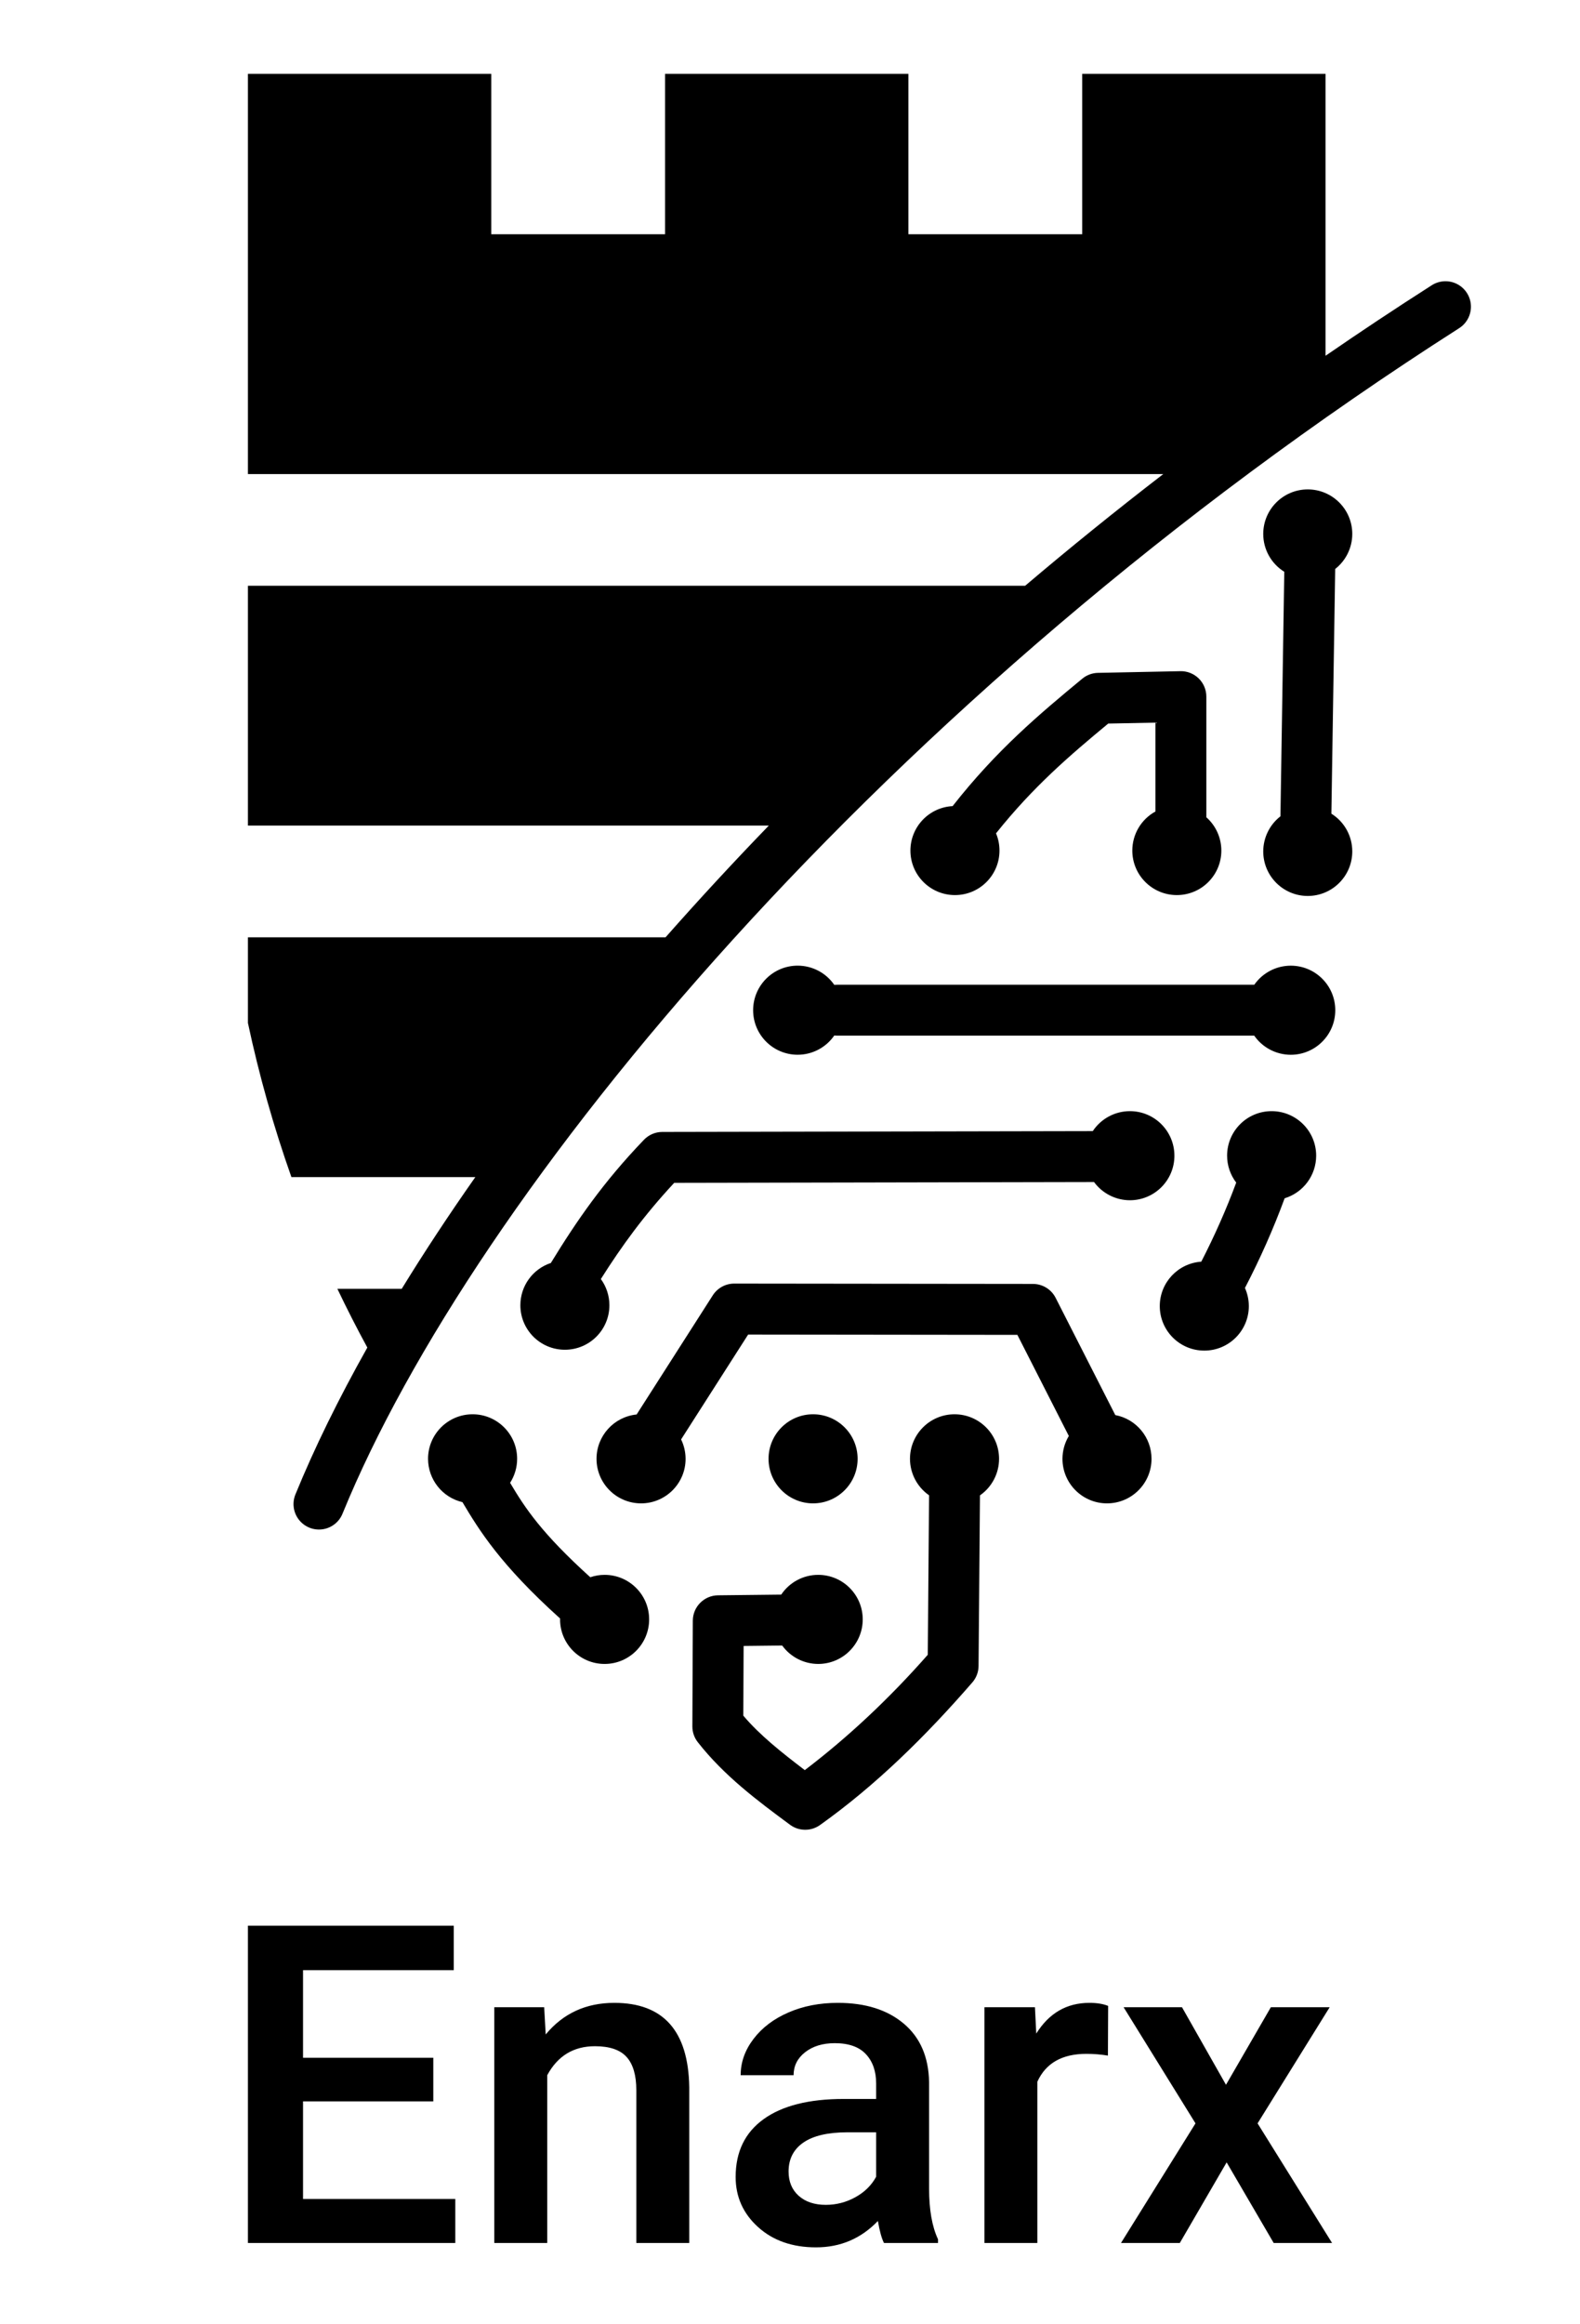 <?xml version="1.0" encoding="UTF-8"?>
<!DOCTYPE svg PUBLIC "-//W3C//DTD SVG 1.1//EN" "http://www.w3.org/Graphics/SVG/1.1/DTD/svg11.dtd">
<svg version="1.1" xmlns="http://www.w3.org/2000/svg" xmlns:xlink="http://www.w3.org/1999/xlink" x="0" y="0" width="340" height="500" viewBox="0, 0, 170, 250">
  <rect x="0" y="0" width="170" height="250" fill="#808080" stroke="none"/>
  <g id="Background">
    <rect x="0" y="0" width="170" height="250" fill="#000000" fill-opacity="0"/>
  </g>
  <g id="Layer_2">
    <path d="M-0,0 L171.347,0 L171.347,250 L-0,250 L-0,0 z" fill="#FFFFFF"/>
  </g>
  <g id="Layer_1">
    <g>
      <path d="M26.676,7.943 L26.676,50.992 L125.161,50.992 C120.038,54.938 115.079,58.949 110.299,63.006 L26.676,63.006 L26.676,88.801 L82.719,88.801 C78.834,92.815 75.133,96.826 71.612,100.815 L26.676,100.815 L26.676,110.031 C27.875,115.652 29.439,121.191 31.355,126.609 L51.142,126.609 C48.268,130.7 45.625,134.714 43.224,138.624 L36.3,138.624 C37.318,140.759 38.392,142.865 39.523,144.943 C36.42,150.465 33.825,155.75 31.801,160.703 C31.413,161.612 31.544,162.66 32.146,163.443 C32.749,164.229 33.726,164.629 34.704,164.489 C35.684,164.35 36.511,163.695 36.869,162.772 C50.923,128.386 94.761,75.064 156.973,35.315 C158.016,34.666 158.501,33.401 158.156,32.221 C157.811,31.043 156.724,30.236 155.497,30.249 C154.974,30.255 154.462,30.411 154.024,30.698 C150.15,33.174 146.35,35.698 142.621,38.266 L142.621,7.943 L116.44,7.943 L116.44,25.198 L97.74,25.198 L97.74,7.943 L71.559,7.943 L71.559,25.198 L52.859,25.198 L52.859,7.943 z M140.707,52.64 C138.062,52.643 135.918,54.787 135.918,57.432 C135.918,59.088 136.775,60.627 138.182,61.501 L137.769,87.801 C136.603,88.708 135.921,90.101 135.918,91.577 C135.918,94.222 138.062,96.369 140.707,96.369 C143.354,96.369 145.498,94.222 145.498,91.577 C145.498,89.926 144.65,88.393 143.25,87.519 L143.661,61.197 C144.819,60.29 145.496,58.902 145.498,57.432 C145.498,54.787 143.354,52.643 140.707,52.64 z M127.003,72.192 L118.127,72.373 C117.511,72.387 116.917,72.608 116.443,73.003 C111.843,76.806 107.219,80.683 102.496,86.706 C99.952,86.84 97.959,88.938 97.956,91.487 C97.956,94.132 100.1,96.275 102.748,96.275 C105.393,96.278 107.539,94.132 107.539,91.487 C107.539,90.849 107.413,90.219 107.167,89.633 C111.17,84.62 115.058,81.291 119.238,77.827 L124.32,77.726 L124.32,87.284 C122.784,88.125 121.831,89.734 121.831,91.487 C121.831,94.132 123.975,96.275 126.623,96.275 C129.268,96.275 131.411,94.132 131.411,91.487 C131.409,90.115 130.82,88.812 129.796,87.905 L129.796,74.928 C129.796,74.194 129.5,73.487 128.975,72.973 C128.449,72.458 127.74,72.176 127.003,72.19 z M85.824,103.865 C83.179,103.865 81.036,106.012 81.033,108.657 C81.033,111.304 83.179,113.448 85.824,113.448 C87.399,113.448 88.872,112.673 89.764,111.378 C89.871,111.389 89.978,111.395 90.085,111.395 L134.949,111.395 C135.844,112.681 137.312,113.448 138.878,113.451 C141.525,113.451 143.669,111.304 143.669,108.657 C143.669,106.012 141.525,103.868 138.878,103.868 C137.314,103.871 135.85,104.634 134.954,105.919 L90.085,105.919 C89.978,105.916 89.871,105.921 89.764,105.932 C88.872,104.637 87.399,103.865 85.824,103.865 z M121.571,119.515 C119.964,119.515 118.464,120.323 117.576,121.662 L71.256,121.752 C70.514,121.752 69.802,122.056 69.287,122.593 C64.906,127.149 62.048,131.308 59.269,135.845 C57.311,136.493 55.989,138.325 55.989,140.387 C55.986,143.034 58.132,145.178 60.777,145.178 C63.425,145.178 65.569,143.034 65.569,140.387 C65.566,139.374 65.246,138.388 64.649,137.572 C66.932,133.966 69.279,130.738 72.54,127.228 L117.711,127.138 C118.614,128.367 120.046,129.095 121.571,129.098 C124.216,129.098 126.363,126.952 126.36,124.307 C126.36,121.659 124.216,119.515 121.571,119.515 z M136.819,119.515 C134.174,119.515 132.03,121.659 132.03,124.304 C132.03,125.353 132.375,126.368 133.01,127.201 C131.934,130.106 130.675,132.937 129.251,135.705 C126.738,135.877 124.788,137.961 124.786,140.48 C124.786,143.125 126.929,145.271 129.577,145.271 C132.222,145.271 134.368,143.125 134.368,140.48 C134.366,139.809 134.223,139.147 133.95,138.533 C135.573,135.412 137.002,132.198 138.221,128.887 C140.236,128.271 141.613,126.412 141.613,124.304 C141.613,121.659 139.467,119.515 136.819,119.515 z M78.999,138.062 C78.062,138.062 77.191,138.541 76.688,139.33 L68.498,152.141 C66.048,152.387 64.183,154.449 64.183,156.91 C64.183,159.555 66.327,161.699 68.975,161.702 C71.62,161.702 73.766,159.555 73.766,156.91 C73.764,156.188 73.599,155.473 73.282,154.824 L80.496,143.544 L109.464,143.577 L115,154.452 C114.554,155.194 114.318,156.043 114.316,156.91 C114.316,159.555 116.462,161.702 119.11,161.702 C121.755,161.699 123.898,159.555 123.898,156.91 C123.898,154.608 122.261,152.634 120,152.204 L113.582,139.598 C113.116,138.678 112.172,138.101 111.142,138.098 z M50.847,152.119 C48.202,152.119 46.055,154.263 46.055,156.91 C46.061,159.134 47.591,161.064 49.757,161.571 C51.57,164.615 53.826,168.287 60.265,174.086 C60.263,174.119 60.263,174.149 60.26,174.182 C60.26,176.826 62.406,178.973 65.054,178.973 C67.699,178.973 69.843,176.826 69.843,174.182 C69.846,171.534 67.699,169.39 65.054,169.39 C64.528,169.39 64.008,169.478 63.513,169.648 C58.283,164.922 56.484,162.192 54.885,159.492 C55.378,158.72 55.641,157.825 55.641,156.91 C55.641,154.263 53.494,152.116 50.847,152.119 z M87.484,152.119 C84.839,152.116 82.692,154.263 82.692,156.91 C82.692,159.555 84.839,161.702 87.484,161.702 C90.131,161.699 92.275,159.555 92.275,156.91 C92.275,154.263 90.131,152.119 87.484,152.119 z M102.701,152.119 C100.056,152.119 97.91,154.263 97.91,156.91 C97.912,158.474 98.679,159.939 99.963,160.834 L99.824,177.987 C95.667,182.708 91.259,186.842 86.591,190.393 C84.113,188.507 81.734,186.62 79.976,184.534 L80.009,177.04 L84.16,176.993 C85.06,178.234 86.501,178.97 88.034,178.973 C90.679,178.973 92.823,176.826 92.825,174.182 C92.825,171.534 90.679,169.39 88.034,169.39 C86.435,169.39 84.943,170.187 84.056,171.515 L77.249,171.591 C75.754,171.611 74.549,172.824 74.544,174.318 L74.495,185.687 C74.492,186.303 74.697,186.902 75.078,187.387 C77.906,191.004 81.534,193.709 85.011,196.277 C85.961,196.978 87.259,196.989 88.223,196.304 C94.246,192.017 99.607,186.732 104.618,180.961 C105.048,180.468 105.283,179.838 105.288,179.187 L105.439,160.842 C106.726,159.947 107.493,158.477 107.493,156.91 C107.495,154.263 105.349,152.119 102.701,152.119 z" fill="#000000"/>
      <path d="M46.621,226.021 L32.605,226.021 L32.605,236.521 L48.988,236.521 L48.988,241.255 L26.676,241.255 L26.676,207.13 L48.824,207.13 L48.824,211.911 L32.605,211.911 L32.605,221.333 L46.621,221.333 z M58.551,215.896 L58.715,218.825 Q61.527,215.426 66.098,215.426 Q74.019,215.426 74.16,224.497 L74.16,241.255 L68.465,241.255 L68.465,224.825 Q68.465,222.411 67.422,221.251 Q66.379,220.09 64.012,220.09 Q60.566,220.09 58.879,223.208 L58.879,241.255 L53.184,241.255 L53.184,215.896 z M95.113,241.255 Q94.738,240.528 94.457,238.888 Q91.738,241.724 87.801,241.724 Q83.98,241.724 81.566,239.544 Q79.152,237.364 79.152,234.153 Q79.152,230.099 82.164,227.931 Q85.176,225.763 90.777,225.763 L94.269,225.763 L94.269,224.099 Q94.269,222.13 93.168,220.946 Q92.066,219.763 89.816,219.763 Q87.871,219.763 86.629,220.735 Q85.387,221.708 85.387,223.208 L79.691,223.208 Q79.691,221.122 81.074,219.306 Q82.457,217.489 84.836,216.458 Q87.215,215.426 90.144,215.426 Q94.598,215.426 97.246,217.665 Q99.894,219.903 99.965,223.958 L99.965,235.396 Q99.965,238.817 100.926,240.857 L100.926,241.255 z M88.855,237.153 Q90.543,237.153 92.031,236.333 Q93.519,235.513 94.269,234.13 L94.269,229.349 L91.199,229.349 Q88.035,229.349 86.441,230.45 Q84.848,231.551 84.848,233.567 Q84.848,235.208 85.937,236.181 Q87.027,237.153 88.855,237.153 z M119.207,221.099 Q118.082,220.911 116.887,220.911 Q112.973,220.911 111.613,223.911 L111.613,241.255 L105.918,241.255 L105.918,215.896 L111.355,215.896 L111.496,218.732 Q113.559,215.426 117.215,215.426 Q118.434,215.426 119.23,215.755 z M131.91,224.239 L136.738,215.896 L143.066,215.896 L135.309,228.388 L143.324,241.255 L137.043,241.255 L131.98,232.583 L126.941,241.255 L120.613,241.255 L128.629,228.388 L120.894,215.896 L127.176,215.896 z" fill="#000000"/>
    </g>
  </g>
</svg>
